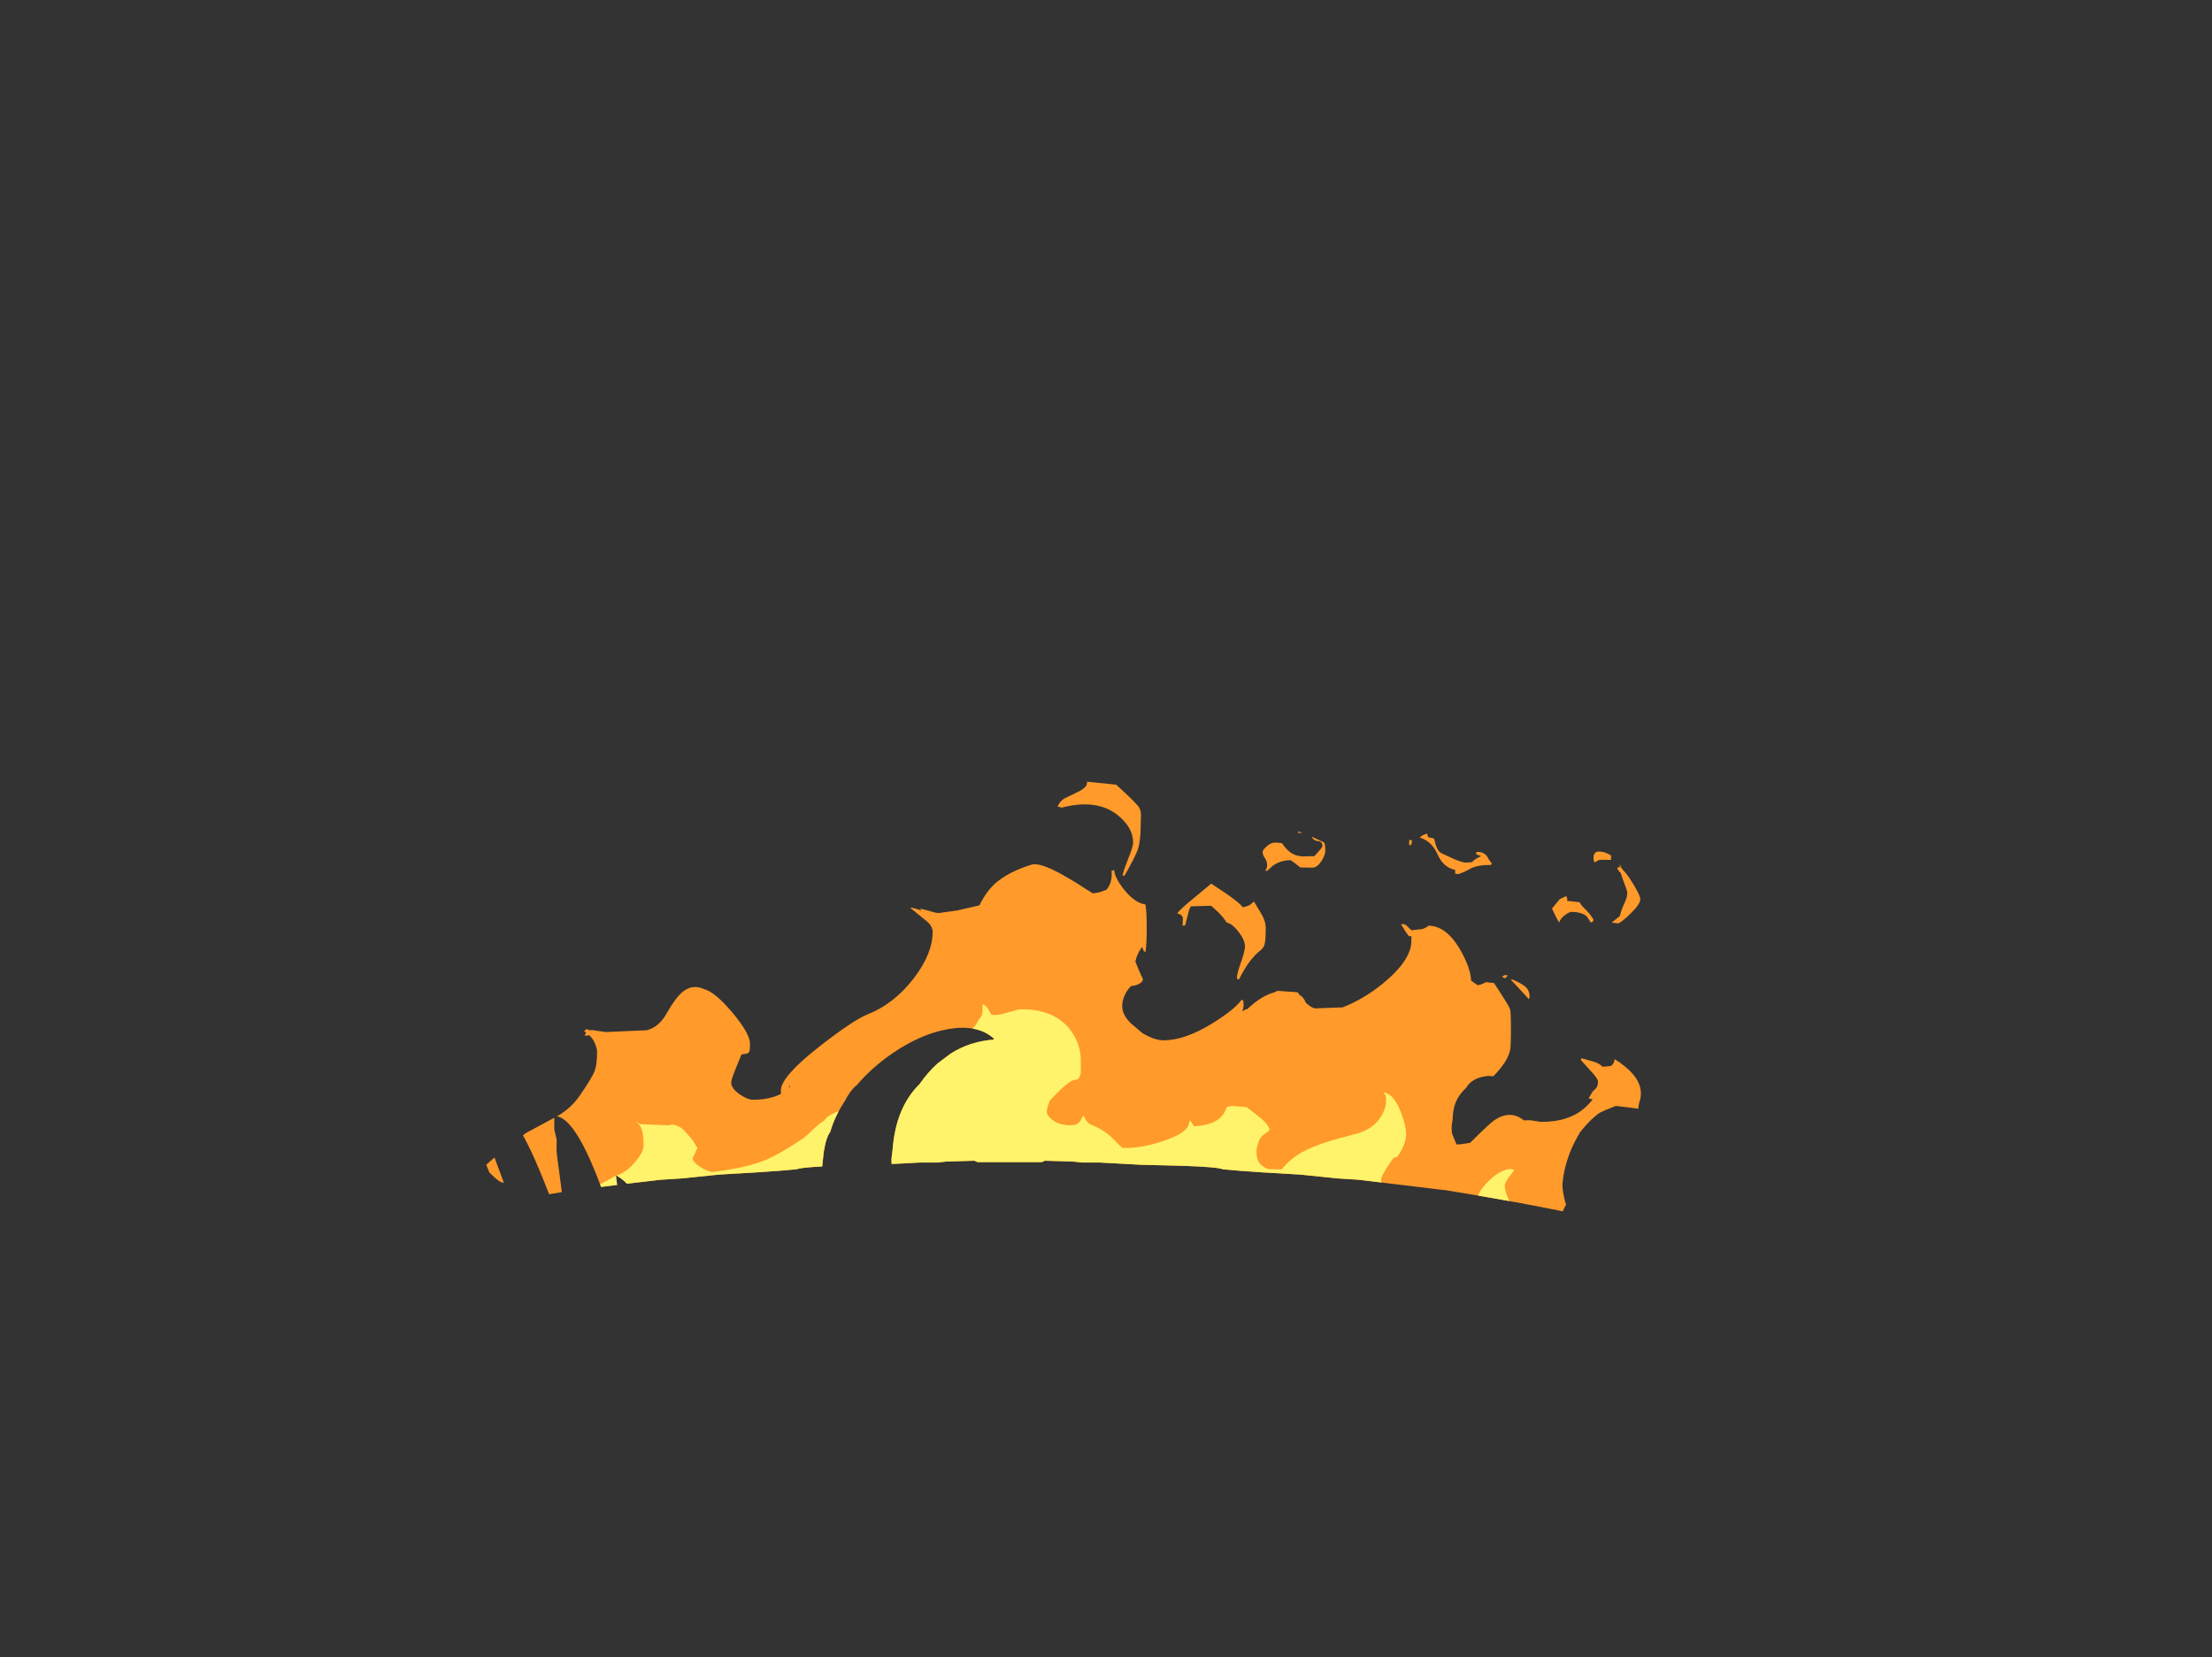 <?xml version="1.0" encoding="UTF-8" standalone="no"?>
<svg xmlns:ffdec="https://www.free-decompiler.com/flash" xmlns:xlink="http://www.w3.org/1999/xlink" ffdec:objectType="frame" height="591.2px" width="788.95px" xmlns="http://www.w3.org/2000/svg">
  <rect width="100%" height="100%" fill="#333333" stroke="none"/>
  <g transform="matrix(1.0, 0.0, 0.0, 1.0, 368.95, 780.0)">
    <clipPath id="clipPath0" transform="matrix(1.0, 0.0, 0.0, 1.0, 0.0, 0.0)">
      <path d="M244.45 -323.7 L244.4 -323.65 Q244.95 -324.5 244.95 -325.45 244.95 -334.8 202.55 -344.8 180.9 -349.9 146.25 -355.5 L145.9 -355.5 115.75 -359.15 107.95 -359.65 94.85 -361.0 80.45 -361.85 73.45 -362.35 67.1 -362.9 Q65.6 -363.7 52.55 -364.15 L38.0 -364.5 30.75 -364.9 23.35 -365.3 16.95 -365.3 13.85 -365.65 3.7 -365.95 3.1 -365.65 2.6 -365.45 -14.5 -365.45 -17.35 -365.45 -20.25 -365.45 -20.75 -365.65 Q-21.3 -365.85 -21.35 -365.95 L-31.5 -365.65 -34.55 -365.3 -41.0 -365.3 -48.4 -364.9 -50.95 -364.8 -51.0 -366.6 -50.6 -369.75 Q-49.5 -384.9 -41.0 -393.25 -38.0 -397.55 -34.55 -400.65 L-29.9 -404.15 Q-23.0 -408.55 -14.4 -409.15 L-14.65 -409.7 Q-20.45 -414.7 -30.75 -412.9 -40.35 -411.25 -50.45 -404.4 -58.05 -399.2 -63.55 -392.7 L-63.8 -392.6 Q-65.8 -390.8 -67.6 -387.3 -71.25 -381.75 -72.8 -376.3 -74.35 -374.2 -75.15 -369.0 L-75.7 -363.9 Q-83.6 -363.5 -84.75 -362.9 L-91.1 -362.35 -98.1 -361.85 -112.5 -361.0 -125.6 -359.65 -133.4 -359.15 -145.35 -357.75 Q-146.95 -359.4 -148.4 -360.25 L-149.3 -360.75 -149.2 -360.15 -148.85 -357.3 -154.55 -356.6 -155.6 -359.3 Q-164.45 -382.25 -171.25 -381.85 L-171.25 -377.0 -170.4 -373.45 -170.45 -370.3 Q-170.45 -368.3 -169.4 -361.2 L-168.55 -354.75 -173.1 -354.0 Q-176.8 -363.55 -179.4 -369.05 -188.15 -387.75 -201.3 -398.25 -200.7 -392.05 -197.5 -382.45 L-192.4 -366.6 -189.5 -358.8 -189.2 -358.1 -189.85 -358.2 Q-190.35 -358.2 -192.25 -359.7 L-194.4 -361.75 Q-197.3 -369.6 -205.15 -379.25 -207.9 -383.75 -209.9 -386.05 -216.85 -394.25 -229.85 -396.95 L-228.65 -396.5 -231.45 -396.95 -232.2 -396.75 Q-232.5 -396.5 -232.5 -395.4 -232.5 -394.15 -225.9 -382.8 -220.95 -374.25 -216.25 -366.75 -221.3 -368.9 -225.75 -372.4 L-233.3 -378.9 -234.95 -380.45 Q-242.5 -387.2 -255.9 -390.4 L-255.05 -390.3 -261.05 -391.95 -261.7 -391.85 Q-262.4 -391.7 -262.4 -390.7 -262.4 -389.35 -253.7 -380.4 L-253.45 -380.15 -250.2 -376.5 -242.4 -367.95 -243.3 -366.3 Q-243.7 -365.65 -244.55 -365.35 L-244.7 -365.45 -244.9 -365.25 -246.35 -365.1 -247.1 -365.1 Q-248.15 -365.9 -251.7 -367.2 -254.1 -368.3 -257.6 -369.25 L-258.75 -369.85 -260.9 -370.05 -268.1 -371.45 Q-280.15 -373.35 -285.2 -370.65 L-285.65 -371.1 -287.45 -370.3 -288.15 -368.75 Q-281.95 -365.4 -277.25 -363.1 -272.7 -360.8 -268.75 -359.35 -268.75 -356.0 -275.15 -355.7 L-289.35 -354.85 -291.0 -354.75 -300.15 -351.45 -305.8 -349.5 -306.35 -348.5 Q-307.4 -346.25 -308.0 -345.6 -306.7 -344.4 -304.95 -343.95 L-291.65 -343.25 Q-291.15 -342.6 -291.25 -341.95 -293.9 -340.55 -295.55 -338.9 L-303.85 -334.35 Q-312.2 -329.25 -312.2 -326.5 L-312.05 -325.35 -311.9 -325.45 Q-306.95 -325.8 -303.6 -327.4 L-303.55 -327.4 -308.1 -321.1 Q-313.75 -312.5 -313.75 -308.9 L-313.7 -308.15 -319.3 -304.9 Q-324.05 -301.75 -327.2 -298.3 -330.35 -294.9 -330.35 -292.95 -330.35 -291.9 -329.95 -291.8 L-328.15 -291.75 -316.65 -295.55 Q-322.8 -289.3 -325.4 -281.35 -327.65 -274.4 -327.65 -263.25 -327.65 -261.5 -327.3 -260.45 L-326.1 -257.45 Q-323.15 -262.3 -320.5 -267.05 L-319.75 -268.4 -319.9 -267.8 Q-321.65 -260.65 -321.65 -257.15 -321.65 -253.9 -319.3 -245.5 -318.7 -242.7 -317.65 -239.95 -315.3 -232.3 -314.0 -229.35 L-313.25 -229.85 -313.05 -230.15 -313.95 -237.7 -313.55 -239.25 -313.5 -239.35 -312.35 -236.65 -310.65 -232.9 -310.25 -231.65 -310.1 -231.3 -307.75 -225.0 -307.55 -224.5 -307.3 -223.95 -307.2 -223.65 Q-305.7 -220.15 -304.1 -217.4 L-303.85 -217.0 -303.25 -215.95 -301.5 -213.45 -301.35 -213.25 -301.25 -213.15 -301.15 -212.95 -300.95 -212.75 -300.75 -212.5 -300.6 -212.3 -300.5 -212.15 -300.4 -212.05 -300.3 -211.9 -290.4 -200.95 Q-284.1 -194.25 -278.25 -188.8 L-368.95 -188.8 -368.95 -780.0 420.0 -780.0 420.0 -188.8 180.85 -188.8 184.65 -194.0 Q188.15 -197.45 190.6 -202.45 L191.0 -203.25 192.15 -205.15 Q193.6 -206.75 195.1 -209.3 198.65 -215.15 198.65 -218.45 198.65 -219.6 198.3 -220.0 198.05 -220.3 197.25 -220.55 L195.9 -218.6 197.2 -224.5 197.25 -224.95 Q198.95 -234.45 198.95 -240.55 198.95 -246.35 198.45 -248.7 197.5 -253.0 194.35 -254.8 194.1 -253.3 194.1 -251.55 L193.55 -247.65 193.4 -246.9 191.95 -252.65 192.05 -252.9 191.3 -255.95 190.6 -255.5 Q188.0 -262.3 187.05 -272.0 L186.65 -276.3 189.85 -280.45 190.05 -280.7 199.15 -289.05 Q206.9 -295.45 220.3 -305.1 L231.05 -312.85 231.15 -312.85 Q231.9 -312.85 237.55 -316.85 241.55 -319.6 243.25 -321.6 L243.6 -322.0 243.8 -322.2 243.8 -322.3 244.3 -323.25 244.45 -323.7" fill="#666666" fill-rule="evenodd" stroke="none"/>
    </clipPath>
    <g clip-path="url(#clipPath0)">
      <use ffdec:characterId="1284" height="265.2" transform="matrix(1.0, 0.0, 0.0, 1.0, -220.9, -501.25)" width="437.2" xlink:href="#shape1"/>
    </g>
  </g>
  <defs>
    <g id="shape1" transform="matrix(1.0, 0.0, 0.0, 1.0, 220.9, 501.25)">
      <path d="M16.1 -497.8 Q19.15 -499.5 18.7 -501.15 L29.15 -500.1 Q36.5 -493.45 37.4 -491.85 37.95 -490.8 38.0 -489.35 L37.9 -485.7 Q37.9 -480.05 36.85 -476.9 36.0 -474.5 32.15 -467.65 L31.45 -467.65 Q31.45 -468.55 33.3 -473.3 35.2 -477.95 35.2 -479.45 35.2 -484.85 29.6 -489.3 22.2 -495.15 9.7 -491.9 L8.25 -492.3 Q9.25 -494.45 10.85 -495.25 L16.1 -497.8 M57.1 -459.85 L63.05 -464.8 Q73.9 -457.75 74.2 -456.35 75.85 -456.65 76.85 -457.2 L78.3 -458.4 81.15 -453.65 Q82.5 -451.2 82.5 -449.05 82.5 -444.65 82.1 -443.15 81.8 -442.0 80.7 -441.05 76.6 -437.95 73.0 -430.7 L72.3 -430.7 Q71.95 -431.95 73.45 -436.1 75.1 -440.7 75.1 -442.35 75.1 -444.65 72.85 -447.55 70.6 -450.5 68.55 -450.9 67.7 -452.4 65.7 -454.45 L63.05 -456.9 55.8 -456.7 Q55.15 -455.75 54.7 -453.6 L53.75 -449.9 52.85 -449.8 52.95 -452.2 Q53.0 -453.75 50.9 -454.15 52.2 -455.9 57.1 -459.85 M18.2 -462.95 L20.9 -461.3 23.35 -461.75 25.7 -462.6 Q27.9 -465.25 27.5 -469.35 L28.45 -469.65 Q28.55 -467.0 31.95 -462.7 35.7 -457.95 39.6 -457.35 40.05 -454.7 40.05 -448.95 40.05 -443.05 39.6 -440.45 39.15 -440.45 38.85 -441.0 L38.45 -442.2 Q36.7 -440.1 36.0 -437.05 L36.0 -437.0 Q37.5 -433.15 38.7 -430.7 38.7 -429.95 37.75 -429.3 36.55 -428.45 34.45 -428.25 32.75 -426.55 31.95 -424.4 31.3 -422.75 31.3 -421.1 31.3 -418.0 34.35 -415.0 L38.4 -411.55 Q42.75 -408.9 46.05 -408.9 53.7 -408.9 63.45 -414.95 71.05 -419.65 73.7 -423.1 L74.15 -423.4 Q74.6 -423.2 74.6 -421.5 74.6 -420.35 74.1 -419.25 L75.5 -420.0 75.85 -420.0 78.45 -422.25 Q82.15 -425.1 85.65 -426.05 L86.7 -426.55 90.9 -426.25 92.8 -426.15 92.85 -426.1 93.9 -426.05 94.5 -425.1 Q96.0 -424.4 96.8 -422.3 99.0 -420.3 100.25 -420.3 L109.9 -420.65 Q117.35 -423.55 124.15 -429.05 134.45 -437.45 134.45 -444.4 L134.45 -446.05 133.55 -446.05 132.3 -447.8 130.75 -450.3 Q131.7 -450.55 132.6 -449.95 L134.45 -448.15 138.35 -448.6 Q139.65 -449.0 140.55 -449.8 146.9 -449.7 151.75 -441.4 155.55 -434.85 155.75 -430.2 L158.1 -428.55 159.3 -428.85 Q160.55 -429.3 160.95 -429.65 L163.9 -429.35 Q169.05 -421.6 169.65 -420.0 169.95 -419.15 169.95 -412.6 169.95 -406.45 169.6 -405.1 168.6 -401.1 163.7 -396.1 L161.85 -396.2 Q156.1 -395.65 154.0 -392.0 151.45 -389.6 150.3 -386.9 149.2 -384.25 149.15 -380.5 148.8 -379.0 148.8 -377.55 L148.9 -375.8 150.55 -371.75 152.25 -371.85 155.4 -372.35 Q162.65 -379.55 164.1 -380.45 169.85 -384.2 174.55 -380.35 L176.8 -380.4 180.7 -379.8 Q185.75 -379.8 189.4 -381.0 195.3 -382.8 199.15 -387.9 197.55 -387.9 197.8 -388.45 L199.15 -390.7 200.15 -391.65 Q201.0 -392.45 201.0 -394.15 201.0 -395.3 198.3 -398.1 L194.85 -401.9 195.0 -402.2 195.2 -402.5 199.6 -401.25 Q201.7 -400.55 202.65 -399.45 L205.65 -399.75 Q206.9 -400.75 206.9 -402.2 211.05 -399.65 213.5 -396.8 216.3 -393.45 216.3 -390.0 216.3 -388.65 215.9 -387.25 215.4 -385.8 215.4 -384.5 L212.0 -384.95 207.35 -385.5 203.5 -383.95 201.4 -382.95 Q198.5 -380.8 195.65 -377.4 L194.45 -375.9 194.25 -375.4 193.85 -374.8 Q189.1 -366.5 188.3 -357.5 188.45 -354.75 189.1 -352.05 L189.6 -350.25 Q187.15 -346.05 187.15 -341.5 186.9 -339.8 187.15 -338.35 L187.65 -336.9 186.85 -334.7 Q186.0 -331.65 186.0 -326.4 186.0 -324.5 187.8 -321.75 L187.8 -321.15 188.8 -319.25 Q190.05 -317.2 191.8 -315.45 L192.05 -315.15 Q196.4 -309.25 203.5 -308.85 L205.95 -308.4 208.0 -309.1 214.15 -309.6 Q211.65 -304.6 209.2 -301.65 203.65 -294.85 197.15 -294.85 L195.65 -294.85 195.2 -294.5 Q183.4 -290.8 176.4 -286.5 L161.9 -276.1 145.45 -262.8 142.15 -260.1 142.55 -260.2 Q140.75 -255.55 134.15 -252.5 L121.85 -247.85 Q110.75 -243.35 102.9 -241.5 83.55 -236.9 56.55 -236.9 L49.9 -237.25 44.7 -238.0 Q26.95 -238.5 25.25 -239.55 23.3 -240.7 13.9 -241.1 L12.3 -242.1 12.2 -242.15 Q-2.6 -242.25 -18.9 -241.95 -26.35 -241.9 -40.35 -238.95 -54.15 -236.05 -60.65 -236.05 L-74.9 -236.8 -87.8 -238.0 -91.8 -238.35 -96.2 -239.1 -106.3 -240.2 -109.4 -240.6 -112.8 -241.4 -118.65 -241.75 -125.0 -242.5 Q-156.1 -246.05 -171.2 -254.4 -176.85 -257.55 -181.2 -261.85 L-185.75 -267.0 Q-203.3 -276.8 -211.8 -286.55 -220.9 -296.9 -220.9 -308.4 -220.9 -317.7 -215.35 -332.6 L-211.0 -344.05 Q-208.6 -350.3 -207.75 -354.1 L-207.05 -354.1 -206.85 -353.8 -206.85 -352.3 -206.0 -352.95 -206.25 -350.05 -206.55 -347.1 -205.9 -346.25 -205.25 -347.35 Q-204.9 -354.65 -197.45 -362.55 -192.65 -367.6 -181.25 -375.9 L-171.3 -381.25 Q-165.7 -384.1 -162.25 -389.05 -157.85 -395.45 -156.85 -397.95 -156.0 -400.25 -156.0 -404.7 L-156.0 -405.15 Q-156.55 -408.55 -158.7 -410.65 L-160.45 -410.6 -159.9 -411.65 -160.65 -412.15 -160.25 -412.45 -159.85 -412.9 -158.7 -412.55 -158.2 -412.45 -158.05 -412.6 -152.9 -411.85 -138.3 -412.5 Q-133.9 -413.55 -131.1 -418.65 -127.95 -424.2 -125.4 -426.25 -121.95 -429.0 -117.95 -427.2 -114.0 -426.25 -107.65 -418.7 -101.45 -411.25 -101.45 -407.7 -101.45 -405.7 -101.6 -405.1 -101.8 -404.6 -102.35 -404.2 L-104.5 -403.85 -106.35 -399.25 Q-108.15 -395.0 -108.15 -393.8 -108.15 -391.7 -105.0 -389.55 -102.2 -387.7 -100.5 -387.7 -94.4 -387.7 -90.4 -389.8 L-90.45 -391.0 Q-90.45 -395.95 -76.5 -406.85 -64.65 -416.05 -59.75 -418.05 -49.9 -421.95 -42.9 -431.2 -36.3 -439.9 -36.3 -447.6 -36.3 -449.85 -39.05 -451.9 L-44.35 -456.2 Q-43.0 -456.2 -40.35 -455.2 L-40.7 -455.9 -37.6 -455.1 Q-35.25 -454.3 -34.05 -454.3 L-27.4 -455.25 -19.6 -457.05 Q-17.35 -461.8 -13.9 -464.95 -9.2 -469.05 -1.05 -471.55 1.9 -472.5 10.2 -467.85 14.4 -465.5 18.2 -462.95 M145.15 -475.65 L149.35 -473.7 Q152.55 -472.3 153.95 -472.3 L156.05 -472.45 Q157.1 -473.65 159.35 -474.6 L158.1 -475.05 157.45 -475.45 157.7 -476.1 Q160.15 -476.2 161.4 -474.6 162.45 -472.65 163.15 -472.05 L162.8 -471.45 Q158.4 -471.5 155.8 -470.3 153.2 -468.8 151.2 -468.2 L150.05 -468.35 150.05 -469.7 Q145.8 -470.55 143.75 -475.3 141.6 -480.05 137.45 -481.2 138.05 -482.05 140.05 -482.65 L140.4 -481.35 142.55 -480.9 Q142.95 -479.05 143.3 -478.15 144.05 -476.15 145.15 -475.65 M134.6 -479.15 L134.35 -478.85 134.05 -478.4 Q133.95 -478.6 133.8 -478.4 133.65 -478.55 133.65 -479.3 133.65 -480.8 133.85 -480.3 L134.6 -480.35 134.6 -479.15 M101.85 -479.9 Q99.65 -479.9 99.0 -481.35 L99.0 -481.5 103.3 -479.5 Q103.75 -479.05 103.75 -476.45 103.75 -475.15 102.45 -472.95 100.85 -470.5 99.25 -470.5 L94.85 -470.55 92.95 -472.05 91.4 -473.15 Q87.8 -473.15 85.05 -471.2 L83.0 -469.35 82.35 -469.4 82.7 -470.05 Q83.0 -470.55 83.0 -471.4 83.0 -472.75 82.2 -473.9 81.4 -474.95 81.4 -476.1 81.4 -476.85 82.75 -478.0 84.3 -479.45 85.8 -479.45 L88.25 -479.25 Q89.45 -477.55 90.5 -476.6 92.55 -474.65 95.75 -474.5 L99.85 -474.6 101.6 -476.55 Q102.7 -477.75 102.7 -478.3 102.7 -479.15 102.25 -479.5 L101.85 -479.9 M93.95 -482.9 L94.1 -483.35 Q95.2 -483.2 95.35 -482.9 L93.95 -482.9 M99.55 -419.15 L99.7 -419.1 99.75 -419.1 99.55 -419.15 M205.65 -473.25 L202.45 -473.3 Q201.05 -473.3 200.75 -472.9 L200.1 -472.45 Q199.4 -472.3 199.4 -474.0 199.4 -476.55 201.95 -476.2 203.65 -476.1 205.65 -474.85 L205.65 -473.25 M209.15 -470.7 L210.1 -469.45 Q211.45 -468.1 213.2 -465.25 216.1 -460.6 216.1 -459.25 216.1 -457.5 212.6 -454.1 209.7 -451.25 208.25 -450.6 L205.9 -450.9 208.8 -453.25 Q209.45 -455.85 210.65 -458.3 211.45 -460.0 211.45 -461.55 211.45 -462.3 210.1 -465.65 L209.05 -468.75 208.75 -468.85 207.85 -470.2 208.05 -470.5 208.25 -470.7 208.75 -470.55 Q208.8 -472.75 209.15 -470.5 L209.15 -470.7 M190.05 -458.65 L194.5 -458.15 Q194.7 -457.35 196.45 -455.7 198.45 -453.7 199.4 -451.95 199.4 -451.15 198.45 -450.9 L197.05 -453.05 Q195.25 -454.7 191.55 -454.7 190.7 -454.7 189.2 -453.55 187.5 -452.25 187.15 -450.9 186.0 -452.75 184.6 -455.9 L187.35 -459.25 189.65 -460.35 190.0 -459.6 190.05 -458.65 M168.85 -432.05 L167.9 -431.05 167.45 -431.15 166.75 -431.6 167.75 -432.2 168.85 -432.05 M170.25 -430.7 Q174.0 -429.1 175.3 -427.85 176.6 -426.55 176.6 -424.6 L176.55 -423.75 176.5 -424.0 176.35 -423.6 170.0 -430.45 170.25 -430.7 M-87.1 -392.45 L-87.2 -392.85 -87.65 -391.85 -87.1 -392.45" fill="#ff9a2b" fill-rule="evenodd" stroke="none"/>
      <path d="M16.55 -397.6 Q16.25 -394.8 14.55 -394.8 12.3 -394.8 5.5 -387.4 L4.75 -385.4 4.6 -384.8 4.4 -383.6 4.55 -382.6 Q5.05 -381.7 5.85 -381.0 7.95 -378.95 11.9 -378.6 L14.5 -378.7 Q15.75 -379.25 16.5 -380.3 L17.4 -382.15 18.3 -380.55 Q19.1 -379.35 19.8 -379.0 23.1 -377.6 24.6 -376.6 26.85 -375.1 28.15 -373.65 30.0 -371.7 31.45 -370.5 37.9 -370.3 45.9 -372.95 54.95 -375.95 55.2 -379.7 L55.25 -379.9 55.6 -380.3 56.35 -379.1 56.9 -378.25 Q63.0 -378.55 65.95 -381.0 67.75 -382.45 68.6 -385.1 L69.15 -385.25 70.5 -385.5 75.75 -385.05 80.6 -381.25 Q83.85 -378.5 83.85 -376.85 L82.45 -375.7 Q80.75 -374.85 80.1 -373.05 79.2 -370.5 79.2 -369.65 79.2 -367.4 79.65 -366.25 80.55 -364.05 83.45 -362.95 L88.15 -362.85 Q91.65 -367.15 96.7 -369.65 102.15 -372.4 114.2 -375.4 120.95 -377.05 123.85 -382.1 126.05 -385.9 125.2 -389.45 L124.5 -390.15 124.5 -390.25 125.05 -390.15 125.0 -390.25 125.35 -390.25 125.45 -390.05 Q128.5 -389.0 130.6 -383.5 132.55 -378.7 132.55 -375.15 132.55 -373.4 131.55 -371.1 130.7 -369.05 129.35 -367.3 L128.25 -367.05 Q127.4 -366.25 125.7 -363.45 123.65 -360.25 123.65 -359.05 123.65 -357.9 125.0 -355.65 L127.2 -352.3 Q127.2 -351.85 126.75 -351.65 129.95 -348.15 135.4 -348.15 139.35 -348.15 141.55 -349.55 143.2 -350.55 143.95 -350.25 L143.25 -349.25 Q142.7 -348.4 142.7 -348.05 143.85 -347.9 144.4 -347.6 L145.5 -346.6 152.0 -346.9 154.6 -347.45 157.2 -349.85 Q159.15 -351.5 158.95 -352.0 L158.25 -352.8 Q158.25 -355.15 162.25 -358.95 166.45 -362.9 169.7 -362.95 L170.8 -362.85 171.0 -362.4 169.1 -359.85 Q167.75 -357.95 167.75 -357.1 167.75 -354.6 170.35 -349.45 172.95 -344.3 172.95 -337.85 172.95 -333.6 171.75 -329.8 170.35 -325.4 169.75 -320.25 L170.4 -318.85 Q172.2 -316.0 174.9 -316.0 176.15 -316.0 177.2 -317.0 178.2 -315.65 178.4 -314.15 L178.45 -311.05 Q178.45 -304.65 168.0 -296.35 L152.55 -285.7 147.3 -282.1 145.55 -281.0 145.35 -281.1 145.3 -281.1 Q139.35 -278.0 128.4 -274.15 118.95 -270.8 110.4 -268.6 102.45 -266.55 93.15 -264.9 L86.7 -263.55 Q79.5 -262.15 76.0 -262.15 L72.1 -262.3 68.95 -262.5 56.95 -262.6 47.05 -262.75 Q37.1 -262.9 36.95 -263.0 L34.95 -263.15 32.8 -263.45 29.65 -263.55 26.3 -263.85 17.05 -265.35 9.1 -266.8 2.65 -267.6 -0.65 -267.85 -4.25 -268.25 -19.4 -268.4 -38.0 -266.2 -42.65 -265.3 -50.85 -264.25 -55.6 -263.95 Q-60.0 -263.95 -64.5 -264.9 L-64.9 -264.95 -65.3 -264.95 -84.8 -266.3 Q-102.85 -266.5 -103.05 -266.75 L-117.3 -266.2 -127.0 -265.55 -129.3 -265.55 Q-144.1 -265.8 -144.3 -265.95 -151.3 -265.45 -164.95 -272.05 -171.3 -275.05 -178.15 -278.95 -181.45 -279.65 -183.15 -280.25 -186.3 -281.4 -188.6 -282.55 L-192.65 -284.8 Q-198.1 -287.95 -202.5 -295.5 -204.95 -299.7 -207.1 -305.95 -209.45 -312.95 -209.45 -317.25 -209.45 -321.4 -206.05 -326.5 -200.25 -335.25 -199.8 -336.15 L-199.85 -334.6 -200.05 -333.05 Q-199.75 -332.75 -198.95 -332.5 L-197.15 -332.2 Q-192.8 -332.2 -187.15 -335.05 -183.25 -337.1 -181.2 -338.9 L-176.8 -343.35 -173.55 -346.25 Q-169.65 -350.35 -160.75 -354.65 -153.35 -358.25 -150.95 -359.7 L-149.35 -360.65 Q-146.1 -361.4 -143.0 -364.85 -139.4 -368.8 -139.4 -371.4 -139.4 -374.85 -139.95 -376.7 -140.6 -379.0 -142.0 -379.7 L-141.9 -379.8 -140.6 -379.0 -129.9 -378.55 -130.2 -378.75 Q-127.6 -379.15 -125.25 -377.05 L-123.65 -375.3 -123.55 -375.2 -122.55 -374.05 -122.15 -373.7 -122.25 -373.7 -121.6 -372.75 -120.2 -370.5 -121.05 -368.65 -121.9 -366.8 Q-121.9 -365.7 -119.8 -364.15 -117.65 -362.55 -115.0 -361.9 -101.8 -363.5 -94.75 -366.7 -90.5 -368.65 -83.2 -373.45 -82.0 -374.15 -79.3 -376.75 -76.9 -379.15 -75.05 -380.25 L-73.9 -381.5 Q-72.25 -382.8 -69.85 -383.6 L-68.95 -384.35 Q-66.55 -385.6 -60.7 -386.35 L-60.2 -386.35 Q-56.0 -386.35 -49.35 -389.35 -43.55 -392.0 -42.45 -393.35 L-39.4 -397.45 -36.1 -401.7 Q-34.8 -403.2 -26.85 -408.8 -21.0 -413.35 -19.85 -416.3 -18.9 -417.35 -18.75 -418.0 -18.55 -418.75 -18.5 -419.95 L-18.55 -421.7 -18.55 -421.8 Q-17.1 -421.35 -16.25 -419.55 L-15.3 -418.0 Q-12.9 -417.7 -10.1 -418.7 L-6.15 -419.75 -5.75 -419.95 -2.6 -419.95 Q8.0 -419.25 13.05 -412.25 16.55 -407.45 16.55 -401.6 L16.55 -397.6 M-17.45 -419.7 L-17.45 -420.05 Q-17.45 -421.15 -17.6 -420.05 L-17.45 -419.7" fill="#fef36b" fill-rule="evenodd" stroke="none"/>
    </g>
  </defs>
</svg>
